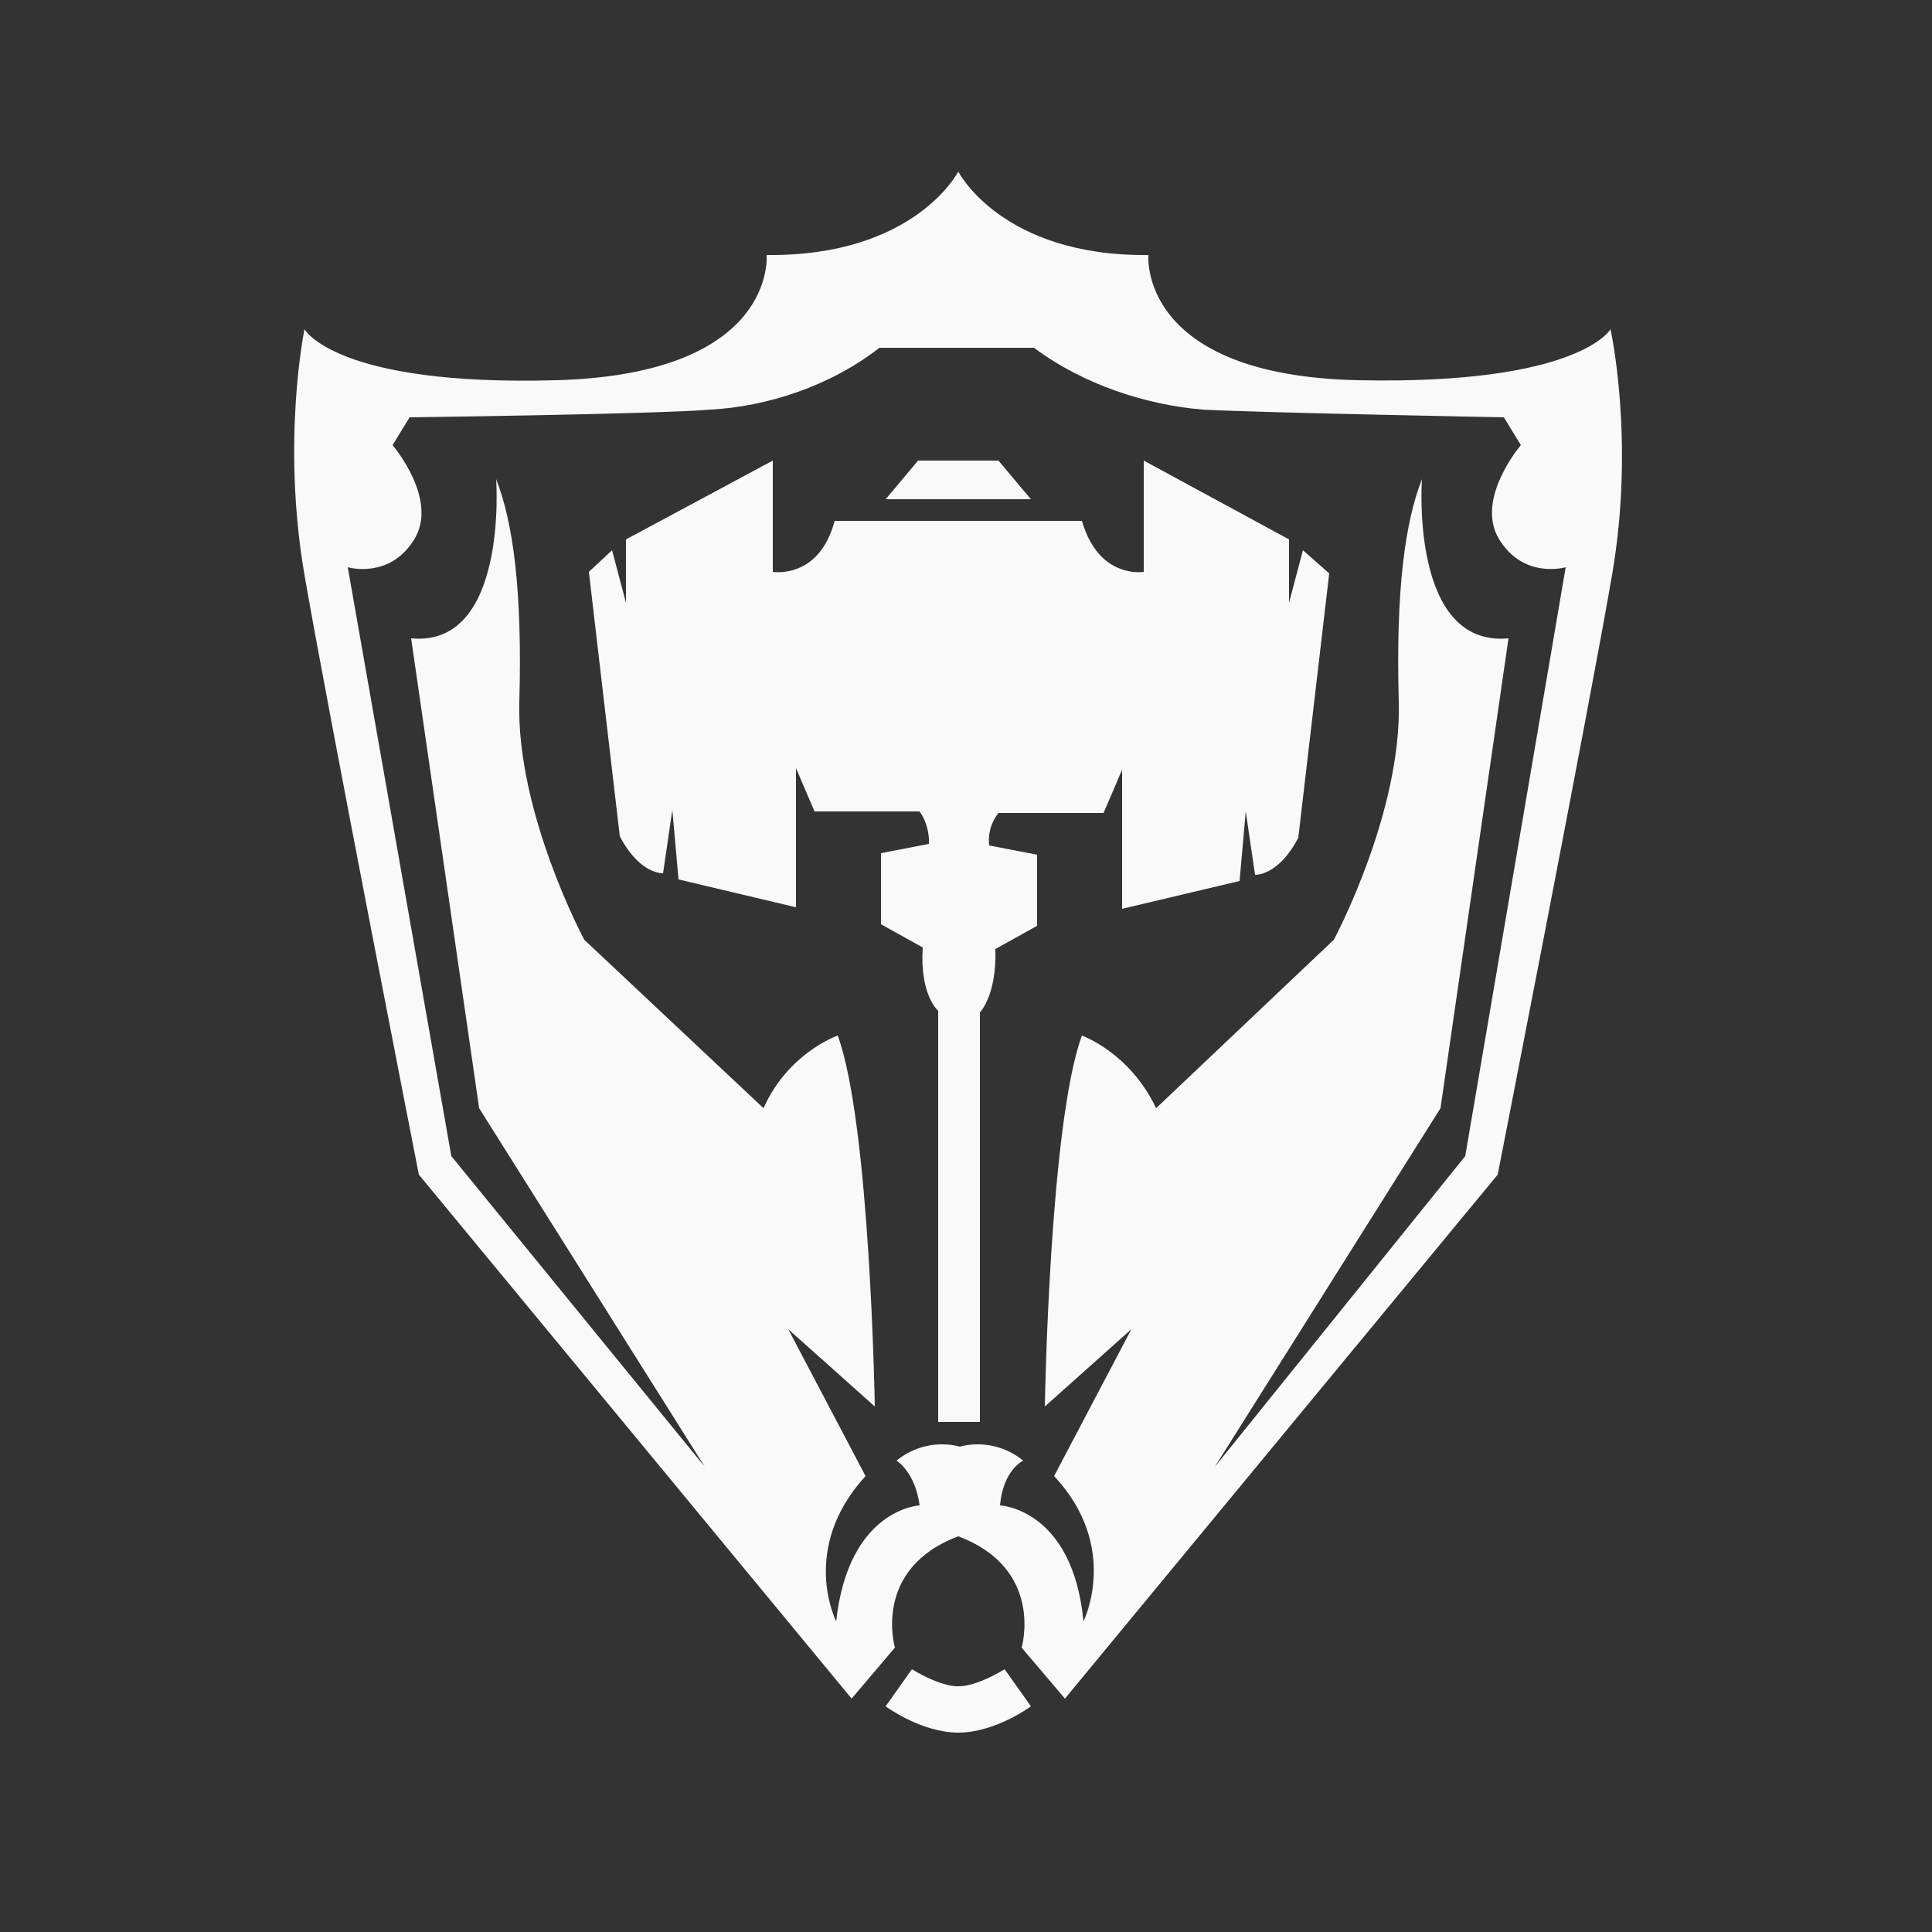 <svg version="1.1" xmlns="http://www.w3.org/2000/svg" xmlns:xlink="http://www.w3.org/1999/xlink" x="0px" y="0px" viewBox="0 0 125 125" enable-background="new 0 0 125 125" xml:space="preserve">
	<rect x="0" y="0" width="125" height="125" fill="#333333" stroke="none"/>
	<g class="icon-top">
		<path fill="#f9f9f9" d="M104.2,21.3c0,0-2,3.6-16.3,3.3s-13.6-8.1-13.6-8.1C64.8,16.6,62,11.1,62,11.1s-2.8,5.5-12.4,5.4 c0,0,0.7,7.7-13.6,8.1s-16.3-3.3-16.3-3.3s-1.5,7.2,0,15.9c1.5,8.7,7.4,38.8,7.4,38.8l28,33.9l2.8-3.3c0,0-1.5-5.1,4.1-7.2 c5.6,2.1,4.1,7.2,4.1,7.2l2.8,3.3l28-33.9c0,0,5.9-30.1,7.4-38.8S104.2,21.3,104.2,21.3z M94.8,74.8L78.6,94.9l14.6-23.2l4.4-30.4 C91.2,41.9,92,31,92,31c-1.1,2.8-1.7,7.2-1.5,14.4s-4.2,15.4-4.2,15.4L74.8,71.7C73.1,68.1,70,67,70,67c-2.1,5.7-2.4,24-2.4,24 l5.6-5l-5,9.5c4.3,4.6,1.9,9.4,1.9,9.4c-0.7-7.3-5.4-7.5-5.4-7.5c0.2-2.3,1.5-2.9,1.5-2.9c-2-1.6-4.1-0.9-4.1-0.9 s-2.1-0.7-4.1,0.9c0,0,1.2,0.7,1.5,2.9c0,0-4.6,0.2-5.4,7.5c0,0-2.4-4.7,1.9-9.4l-5-9.5l5.6,5c0,0-0.3-18.3-2.4-24 c0,0-3.2,1.1-4.8,4.7L37.8,60.8c0,0-4.4-8.2-4.2-15.4c0.2-7.2-0.4-11.6-1.5-14.4c0,0,0.8,10.9-5.5,10.3l4.4,30.4l14.6,23.2 L29.2,74.8l-6.7-38.1c0,0,2.7,0.8,4.3-1.8s-1.4-6.1-1.4-6.1l1.1-1.8c0,0,15.9-0.2,19.5-0.5c3.6-0.2,7.7-1.5,10.9-4h5h5
				c3.2,2.4,7.3,3.7,10.9,4c3.6,0.2,19.5,0.5,19.5,0.5l1.1,1.8c0,0-3,3.5-1.4,6.1s4.3,1.8,4.3,1.8L94.8,74.8z"></path>
		<path fill="#f9f9f9" d="M84.3,35.6L83.4,39v-4.1L74,29.8V37c0,0-2.9,0.5-4-3.3h-8h-8C53,37.5,50,37,50,37v-7.2l-9.5,5.1V39 l-0.9-3.4L38.1,37l2,17.1c1.3,2.5,2.8,2.4,2.8,2.4l0.6-4.1l0.4,4.5l7.6,1.8v-9l1.2,2.8h6.8c0.7,1,0.6,2.1,0.6,2.1L57,55.2v4.6 l2.7,1.5c-0.2,3.1,1,4.1,1,4.1V92H62h1.4V65.5c0,0,1.1-1.1,1-4.1l2.7-1.5v-4.6L64,54.7c0,0-0.2-1.1,0.6-2.1h6.8l1.2-2.8v9l7.6-1.8 l0.4-4.5l0.6,4.1c0,0,1.5,0.1,2.8-2.4l2-17.1L84.3,35.6z"></path>
		<polygon fill="#f9f9f9" points="64.6,29.8 62,29.8 59.4,29.8 57.3,32.3 62,32.3 66.7,32.3"></polygon>
		<path fill="#f9f9f9" d="M65,108c-2,1.2-3,1.1-3,1.1s-1,0.1-3-1.1l-1.7,2.4c0,0,2.3,1.7,4.7,1.7c2.4,0,4.7-1.7,4.7-1.7L65,108z"></path>
	</g>
</svg>